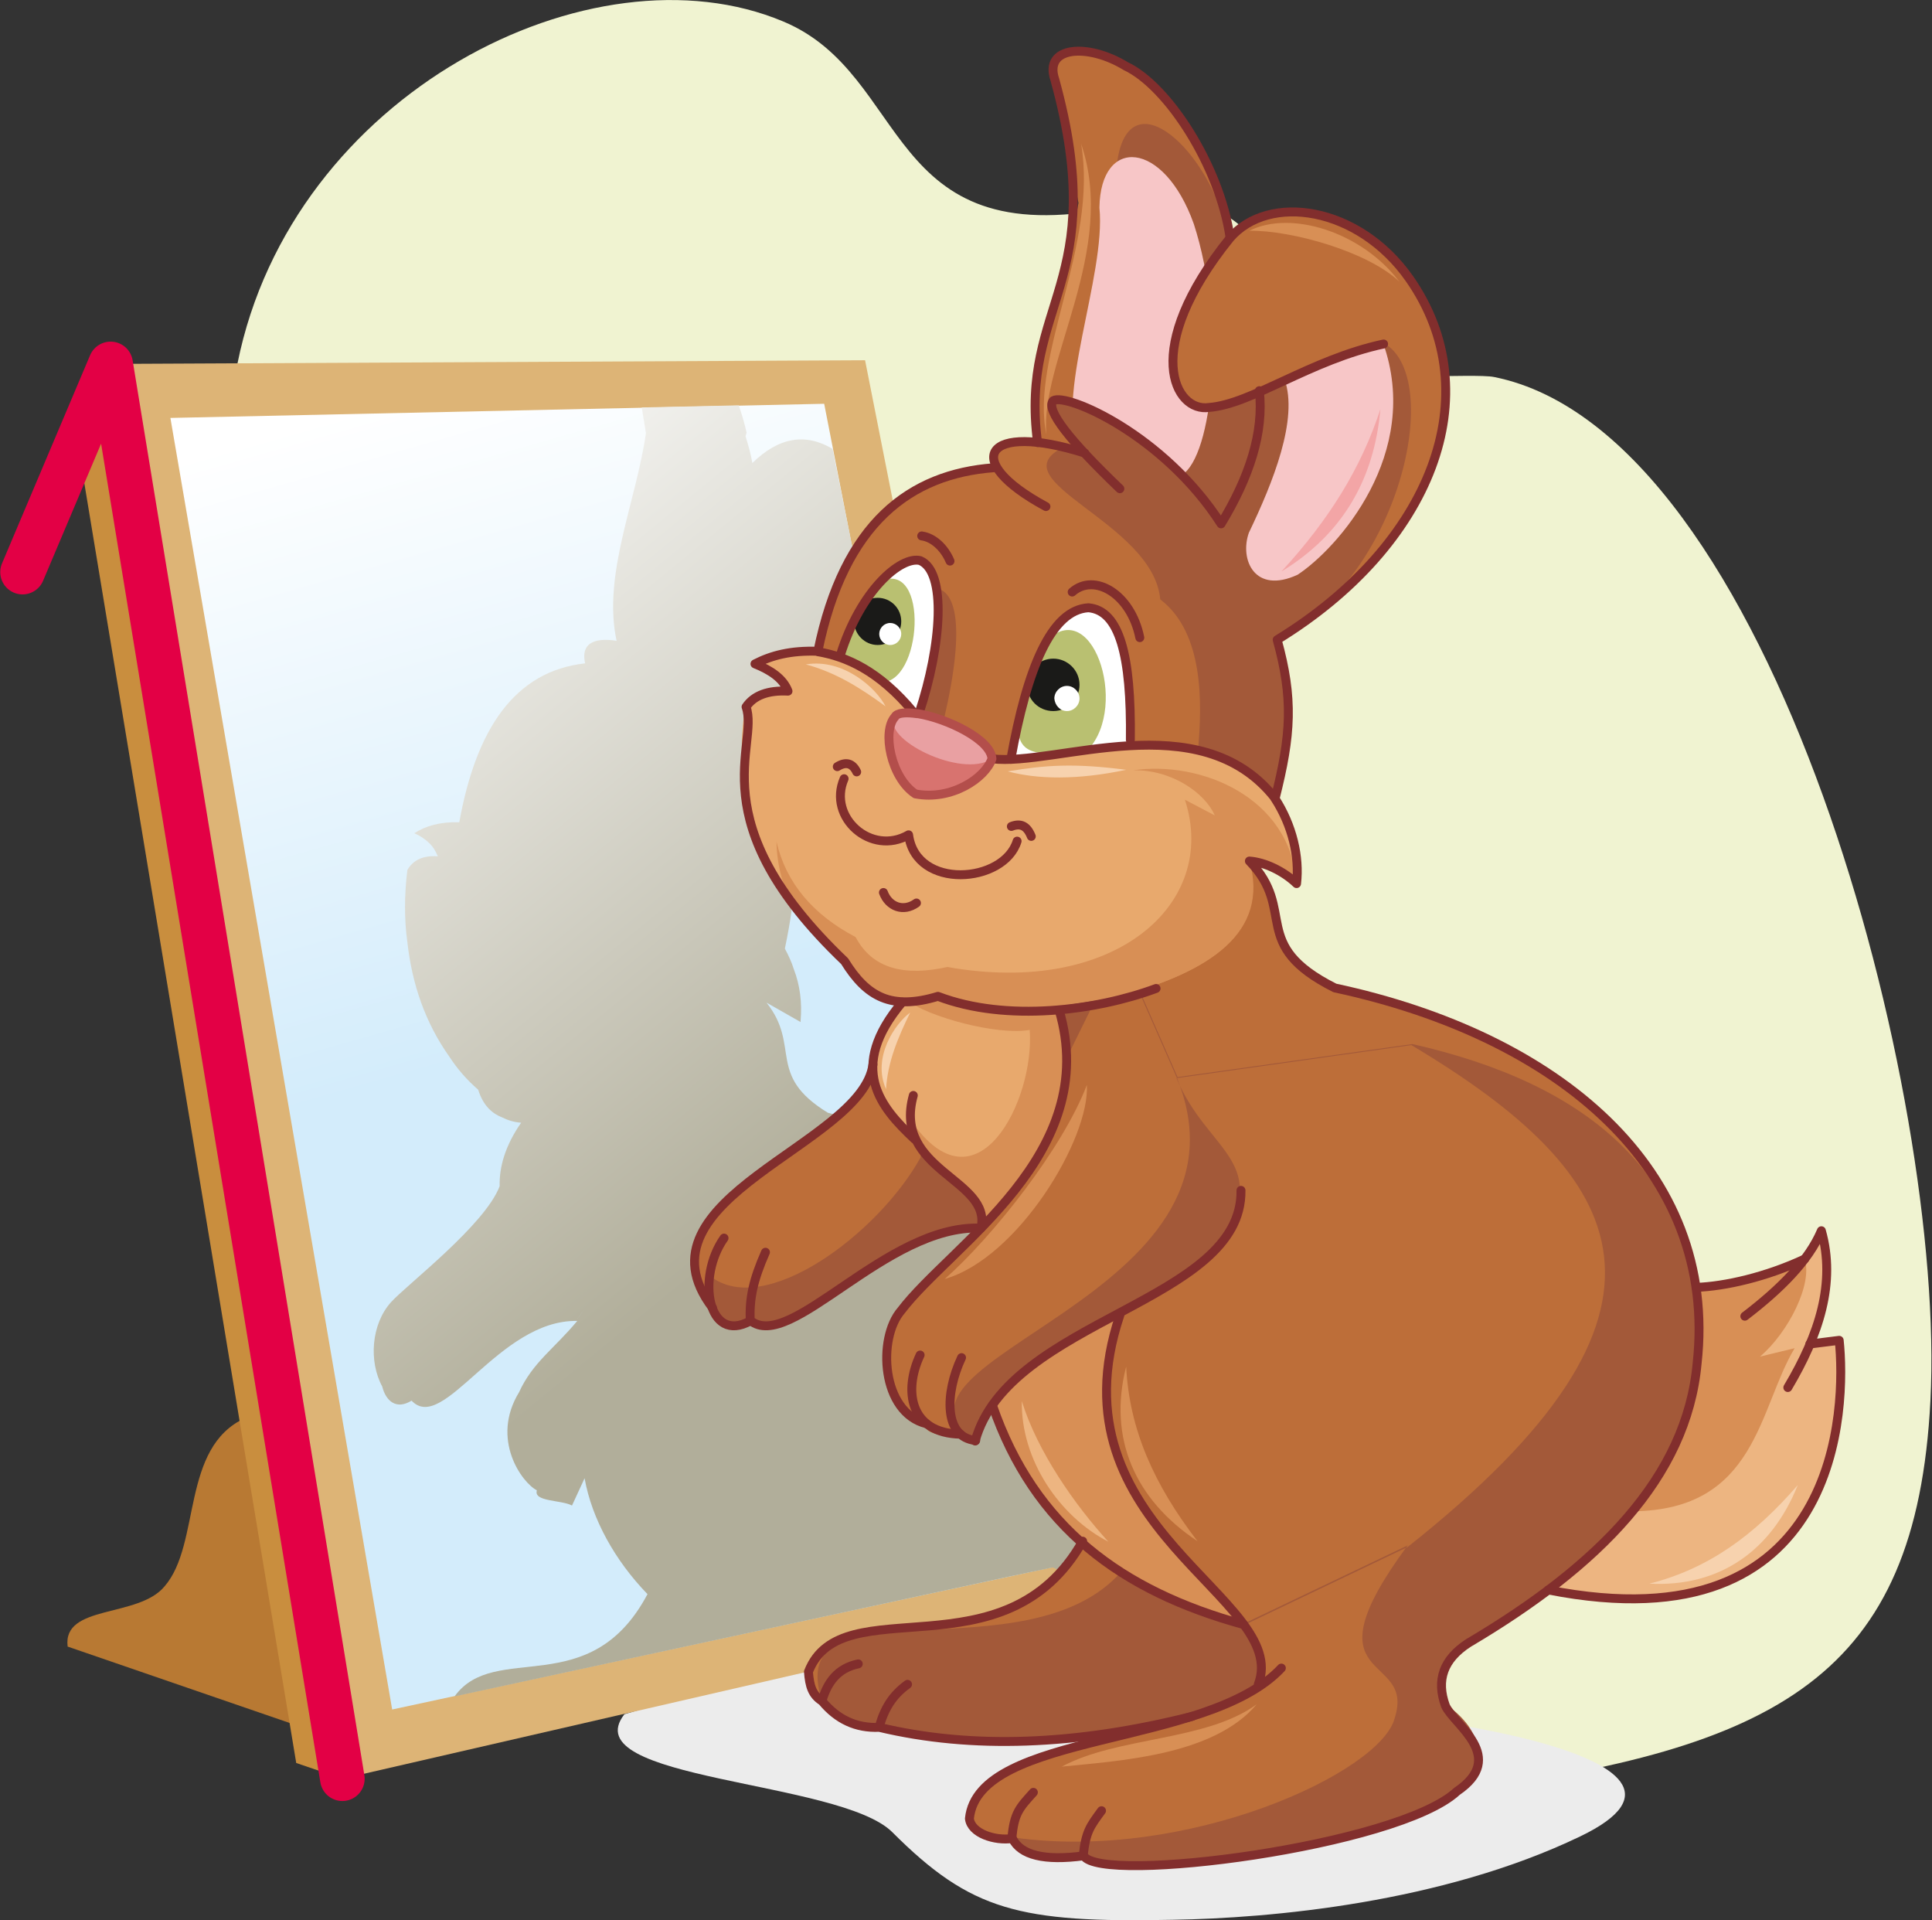<?xml version="1.0" encoding="utf-8"?>
<!-- Generator: Adobe Illustrator 19.0.0, SVG Export Plug-In . SVG Version: 6.00 Build 0)  -->
<svg version="1.1" id="Layer_1" xmlns="http://www.w3.org/2000/svg" xmlns:xlink="http://www.w3.org/1999/xlink" x="0px" y="0px"
	 viewBox="0 0 368.5 366.2" enable-background="new 0 0 368.5 366.2" xml:space="preserve">
<rect x="0" y="0" width="368.5" height="366.2" fill="#333333" stroke="none"/>
<path fill-rule="evenodd" clip-rule="evenodd" fill="#F0F3D1" d="M57.3,160.8c-3.9-12.8,19.8-33.3,12.6-46.5l-24.6-45
	c10.4-51.6,67.7-80.5,104.1-65.2c24.4,10.2,18.9,44.3,63.1,35.5c37-7.3,26.8,24.4,40.9,30.7c5.8,2.6,27.8,0.8,31.6,1.6
	c53.2,10.7,86.2,137,83.2,195.2c-2.7,52.7-29.1,66.5-90.4,74.5C232.5,347.5,112.3,339.7,57.3,160.8z"/>
<path fill-rule="evenodd" clip-rule="evenodd" fill="#ECECEC" d="M232.4,325L176,310.2l-56.9,16.7c-9.9,12.7,41.1,12.5,51.1,22.5
	c15,15,24.2,17.3,53.5,16.7c18.6-0.3,51.3-3.2,77.7-15.9C333.5,334.8,267.2,325,232.4,325z"/>
<path fill-rule="evenodd" clip-rule="evenodd" fill="#B87933" d="M31.4,302.5c7-8.1,3-26.5,15.4-32.1l13.3,30L56.5,329l-43.6-15
	C11.9,305.9,26.4,308.6,31.4,302.5z"/>
<polygon fill-rule="evenodd" clip-rule="evenodd" fill="#C98E3E" points="21.1,69.4 15.1,86.2 56.5,336.2 65.3,339.2 45.8,176.9 "/>
<polygon fill-rule="evenodd" clip-rule="evenodd" fill="#DDB476" points="21.1,69.4 165,68.7 211.8,305.5 65.3,339.2 "/>
<linearGradient id="SVGID_1_" gradientUnits="userSpaceOnUse" x1="114.273" y1="195.419" x2="79.827" y2="74.654">
	<stop  offset="0" style="stop-color:#D3ECFB"/>
	<stop  offset="1" style="stop-color:#FFFFFF"/>
</linearGradient>
<polygon fill-rule="evenodd" clip-rule="evenodd" fill="url(#SVGID_1_)" points="32.5,79.7 157.2,77 200.6,298.9 74.8,326 "/>
<polyline fill-rule="evenodd" clip-rule="evenodd" fill="none" stroke="#E30045" stroke-width="8.504" stroke-linecap="round" stroke-linejoin="round" stroke-miterlimit="22.926" points="
	65.3,339.2 21.1,69.4 4.3,109.1 "/>
<path fill-rule="evenodd" clip-rule="evenodd" fill="#BD6E39" d="M201.2,15.2c-1.4-4.4,2.2-5.8,10.7-4c11.5,5.5,17.5,15.4,21.1,27.4
	l-5.8,17.6l-18,30.4l-11.3-2.1c-3.8-14.6,5.2-30.5,7.8-45.8L201.2,15.2z"/>
<linearGradient id="SVGID_2_" gradientUnits="userSpaceOnUse" x1="145.875" y1="232.897" x2="40.677" y2="104.466">
	<stop  offset="0" style="stop-color:#B1AE9A"/>
	<stop  offset="1" style="stop-color:#FFFFFF"/>
</linearGradient>
<path fill-rule="evenodd" clip-rule="evenodd" fill="url(#SVGID_2_)" d="M140.9,77.3c0.6,1.7,1.1,3.4,1.5,5.2l-0.2,0.7
	c0.5,1.6,1,3.3,1.3,5.1c5-4.9,10.1-5.8,15.3-2.7l5.2,25.8c-2.8,4.9-2.9,32.8-7.7,37.9v0c-1.9,2.1-4,4-6.3,5.3
	c2.2,9.7,1.9,15.7-0.3,26.3c0.7,1.3,1.3,2.6,1.7,3.9c1.2,3.1,1.6,6.4,1.3,9.9c0,0.1,0,0.2,0,0.2l-6.5-3.7c6.6,8.3-0.1,13.8,11.7,21
	c26.3,6.8,46.3,24.2,49.3,49.6l0,0v0l0.1,0c3.2-0.3,6.4-1,9.4-2.1l0.2-0.1l5.2-2.5l0,0l2.3-4.6c1.5,5.3,1,11.5-1.5,18.7l4-0.6
	c0,7.1,0.2,25.5-9.8,35.6l-16.3-7.3l-8.1,1.7l-106,22.9c7.7-10.7,25.8,1.2,36.8-19.5c-6.2-6.4-10.6-14.3-12-22.1l-2.4,5.2l0,0l0,0v0
	c-2.1-1.1-7.4-0.7-6.7-2.9c-2.8-1.4-8.9-9.7-3.4-18.7c2.6-5.7,6.7-8.3,11.1-13.6c-15-0.3-25.5,21.7-31.6,15.2
	c-2.9,1.8-4.9,0.1-5.6-2.7l0,0c-2.6-4.8-2.1-11.9,1.7-16.1c3.1-3.4,17.9-14.7,20.7-22.1l0,0c-0.1-3.7,1.1-7.8,4.1-12.1
	c-1.4-0.1-2.6-0.5-3.6-1c-1.8-0.7-3.6-2.1-4.6-5.3c-2.2-1.9-4-4-5.5-6.3c-4.6-6.5-7.1-13.8-8-21.8c-0.6-4.3-0.6-9,0-13.8
	c1.1-1.9,3-2.8,5.8-2.6c-0.4-1-0.9-1.8-1.5-2.4c-0.8-0.8-1.8-1.5-3-2c2.2-1.4,4.9-2.2,8.6-2.1c3.2-17.7,10.5-28.8,24-30.3
	c-1-4.5,2.8-4.8,6-4.3c-2.7-12.6,3.7-26.4,5.6-39.6l-0.8-4.9L140.9,77.3L140.9,77.3z M111.4,249.8c-0.5,0.7-1,1.3-1.6,2.1
	C110.3,251.3,110.8,250.6,111.4,249.8z"/>
<path fill-rule="evenodd" clip-rule="evenodd" fill="#A35939" d="M213.1,30.8c2.3-16.1,17.7-2.3,21.3,14.4l17.4,24.7l-14.3,34.4
	l-18-6.7C239.2,23.5,209.8,35.3,213.1,30.8z"/>
<path fill-rule="evenodd" clip-rule="evenodd" fill="#F7C6C7" d="M206,86.1c-5.1-9.8,5-33.5,3.7-46.5c0.2-13.7,12.3-12.9,18,3.1
	c6.2,19.1,3.6,44.3-2.3,47.9C217.3,94.5,204.2,91.3,206,86.1z"/>
<path fill-rule="evenodd" clip-rule="evenodd" fill="#BD6E39" d="M234.5,45.2c10.9-9,22.3-6.4,34.2,7.7c14,20.2,8.6,41.1-16.3,62.8
	l-12.2-41.1C223.8,84.7,216,68.2,234.5,45.2z"/>
<path fill-rule="evenodd" clip-rule="evenodd" fill="#BD6E39" d="M240,321.2c-18.6,10.7-43,13-72.3,8.2c-3.7,0.3-7.3-0.8-10.9-5
	c-2-0.7-2.9-3-2.6-6.7c10.4-13.8,36.6,1.2,52.3-23.6c-8.4-6.5-12.9-12.8-16.9-25.4l-3.5,6.2c-2.9-1.2-10.4-0.8-9.4-3.3
	c-3.9-1.6-12.5-11.2-4.8-21.6c4.6-8.4,13-11,20.7-21.9l-19.1-0.3c1.5,13.3-28.9,26.8-38.1,20.9c-3.6-5.6-2.9-13.7,2.4-18.6
	c4.4-3.9,25-17,28.9-25.5l5.7-13.9c-5.6-0.5-9.4-2.9-11.5-7.2c-16.1-12.9-21-29.5-18.8-48.5c1.7-1.8,4.1-3.1,8-3
	c-1.4-2.7-3.5-4.5-6.3-5.2c4-1.7,8-2.5,12-2.4c4.5-20.5,14.7-33.3,33.5-35c-2.1-7.8,10.9-4.6,13.1-4.1c11.9,1.4,6.3,3.5,20.4,5.6
	l5.4,6.3l15,24.6c3.1,11.2,2.7,18.1-0.4,30.3c3.4,5.1,4.7,11.2,4.1,16.2c-2.5-2.4-6.1-4.1-9-4.3c9.2,9.6-0.2,15.9,16.3,24.2
	c42.6,9.1,73.3,34.6,69.1,71.6c-2,21.9-18.9,38.7-43.6,53.3c-4.7,3.1-6.2,7.1-4.4,12c6.8,4.8,8.5,11.7,2.2,16.3
	c-11.3,10.5-68,17.8-71.2,12.3c-7.5,1-12-0.1-13.6-3.3c-3.4,0.5-7.9-1-8.2-3.8C186.8,328.2,232.5,332.8,240,321.2z"/>
<path fill-rule="evenodd" clip-rule="evenodd" fill="#A35939" d="M240,321.2c-18.6,10.7-43,13-72.3,8.2c-3.7,0.3-7.3-0.8-10.9-5
	c-7.8-23.7,39-4.2,57.1-24.7l23.4,10.2l31.2-14.9c57.2-45.3,42.4-70.8,0.7-95.7l-44.8,6.3c6,14.4,18.7,15.7,7.9,32.4
	c-9.2,12.4-34,11.3-46.2,36.9c-22.6-15.8,55.4-27.3,38.4-69.3l-10.8-24.6l-26.3,53.3c-21-0.3-35.7,25.1-44.2,17.6
	c-6.1,3.2-9.3-2.9-7.8-8.6c10.4,8.3,32.2-8.1,40.2-22.6l-3.1-30l-2.8-50.1l9-28.4c4.8,1,5.2,11.7-0.5,32.1l10.4,14.7l39.9-15.9
	c0.8-8.8,1.2-22.4-7.2-28.8c-1.3-14.8-31.3-22.6-18.5-29c3.3,0.2,6.6,3.8,11.6,8.5c-7.4-7.3-11.6-8.5-13.4-17.4
	c0.5-3.6,16.4,6.6,23.3,13l8.7,10.5c4.7-6.9,7.2-15.3,7.3-25.4l23.6-9.1c11.8,6.5,3,45.1-20.2,56.4c3.1,11.2,2.7,18.1-0.4,30.3
	c3.4,5.1,4.7,11.2,4.1,16.2c-2.5-2.4-6.1-4.1-9-4.3l-24.6,16.8l10.8,24.6l44.8-6.3c32.7,7.4,56.3,24.7,54.5,60.7
	c-2,21.9-18.9,38.7-43.6,53.3c-4.7,3.1-6.2,7.1-4.4,12c6.8,4.8,8.5,11.7,2.2,16.3c-11.3,10.5-68,17.8-71.2,12.3
	c-7.5,1-12-0.1-13.6-3.3c33.2,4.7,70-12.4,72.7-22.7c4.2-12.9-17.6-5.8,2.5-33l-31.2,14.9l3,5.8L240,321.2z"/>
<path fill-rule="evenodd" clip-rule="evenodd" fill="#D88F55" d="M189.3,268c2.6-4.9,8.4-8.7,24.4-17.7
	c-10.5,30.3,8.1,42.1,23.6,59.5C213.9,304.9,192.7,286.3,189.3,268z"/>
<path fill-rule="evenodd" clip-rule="evenodd" fill="#E8A96D" d="M156,124.3c8,2.1,14,5.9,18.2,11.6c9.9,2.7,14.9,5.6,15,8.8
	c15.7,1,31.3-7.1,43.7-0.2c11.5,6.4,15.5,14.5,14.3,23.9l-9-4.3c3.9,13.7-7.4,21.3-25.6,26.1l-11,1.7c1.6,2.6,1.8,19.3-1.8,24.9
	c-8.9,14.6-9.8,14.3-12.5,17.5c0.6-6.2-10.3-13.5-12.9-16.9c-8.7-6.1-11-16.1-2-26.7c-3.8-0.8-9.2-1.2-11.5-7.2
	c-11.9-10.2-22.1-27.6-18.8-48.5c1.5-2.2,4.2-3.2,8-3c-0.9-2.4-3.3-4-6.3-5.2C147.1,125.1,150.9,124.1,156,124.3z"/>
<path fill-rule="evenodd" clip-rule="evenodd" fill="#D88F55" d="M247.3,168.4l-9-4.3c3.9,13.7-7.4,21.3-25.6,26.1l-11,1.7
	c1.6,2.6,1.7,10.8,1.1,16.3c-4.2,14.4-10.2,19.8-15.4,25.7c0.6-8.6-12.8-10.1-13.7-20.3c12.6,18.4,23.7-3.8,22.7-17.2
	c-6.1,1.1-19.3-2.4-23.9-5.9c-3.7-0.8-7.1-1.5-11.5-7.2c-8.4-6.1-12.7-13.6-12.9-22.8c1.8,7.8,6.9,13.9,15.1,18.2
	c3.2,6.1,9.4,7.5,17.5,5.7c31.9,5.7,51.8-12,45.3-31.9l5.7,3c-1.8-4.2-8.2-8.8-15.6-8.6C229,145,246.1,152,247.3,168.4z"/>
<path fill-rule="evenodd" clip-rule="evenodd" fill="#EDB581" d="M345.2,256.3c3.5-8.3,4.2-15.5,2.1-21.6l-3.2,5.4
	c-6.4,3.2-13.3,4.8-20.7,5.4c3.7,23.4-8,41.9-28.2,57.6c56.3,11.1,55.4-34.5,55.5-47.6L345.2,256.3z"/>
<path fill-rule="evenodd" clip-rule="evenodd" fill="#D88F55" d="M335.7,258.7c5.4-4.6,10.1-13.9,8.5-18.6l-7.2,2.8
	c-5,2.5-7.7,2.1-13.4,2.6c0.3,15.9,0.4,27.4-12.2,42.7c23.7-0.2,24-19.6,30.9-31.1L335.7,258.7z"/>
<path fill-rule="evenodd" clip-rule="evenodd" fill="none" stroke="#822E2D" stroke-width="1.701" stroke-linecap="round" stroke-linejoin="round" stroke-miterlimit="22.926" d="
	M220.5,188.5c-11.3,4.2-28.5,6.5-41.6,1.5c-8.9,2.7-13.6,0.1-17.8-6.7c-28-26.7-16.2-41.2-18.8-48.5c1.5-2.2,4.2-3.2,8-3
	c-0.9-2.4-3.3-4-6.3-5.2c3.1-1.6,6.8-2.6,12-2.4c5-24.6,17.7-33.8,33.5-35 M197.9,84.4c-3.5-26.7,14-30.3,3.3-69.2
	c-2.2-6.4,6.3-7,13.5-2.6c8.1,3.8,17.9,19.1,19.9,32.6"/>
<path fill-rule="evenodd" clip-rule="evenodd" fill="none" stroke="#822E2D" stroke-width="1.701" stroke-linecap="round" stroke-linejoin="round" stroke-miterlimit="22.926" d="
	M240,321.2c6.3-16.5-40.1-29.7-26.4-70.4"/>
<path fill-rule="evenodd" clip-rule="evenodd" fill="none" stroke="#822E2D" stroke-width="1.701" stroke-linecap="round" stroke-linejoin="round" stroke-miterlimit="22.926" d="
	M295.3,303.2c56.3,11.1,56.8-35.3,55.5-47.6l-5.6,0.7"/>
<path fill-rule="evenodd" clip-rule="evenodd" fill="#FFFFFF" d="M192.7,144.8l22.9-2.6c0.2-16.2-2.1-25.8-8-26.3
	C200.5,116.3,195.9,127.5,192.7,144.8z"/>
<path fill-rule="evenodd" clip-rule="evenodd" fill="none" stroke="#822E2D" stroke-width="1.701" stroke-linecap="round" stroke-linejoin="round" stroke-miterlimit="22.926" d="
	M341,264.6c6-10.1,9.2-20,6.4-29.9c-2.4,5.7-7.8,11.1-14.6,16.3"/>
<path fill-rule="evenodd" clip-rule="evenodd" fill="#B9C071" d="M207.5,143c-10.9,1.6-13.4,0.6-13.4-5.2l4.9-15
	C208.1,112.6,215.5,134.5,207.5,143z"/>
<path fill-rule="evenodd" clip-rule="evenodd" fill="none" stroke="#822E2D" stroke-width="1.701" stroke-linecap="round" stroke-linejoin="round" stroke-miterlimit="22.926" d="
	M344.2,240.1c-7.3,3.4-15.1,5.2-20.7,5.4"/>
<path fill-rule="evenodd" clip-rule="evenodd" fill="none" stroke="#822E2D" stroke-width="1.701" stroke-linecap="round" stroke-linejoin="round" stroke-miterlimit="22.926" d="
	M210.1,345.3c-2.2,3-3,4-3.5,8.6"/>
<path fill-rule="evenodd" clip-rule="evenodd" fill="none" stroke="#822E2D" stroke-width="1.701" stroke-linecap="round" stroke-linejoin="round" stroke-miterlimit="22.926" d="
	M197.1,341.8c-2.6,2.9-3.7,3.9-4.1,8.8"/>
<path fill-rule="evenodd" clip-rule="evenodd" fill="none" stroke="#822E2D" stroke-width="1.701" stroke-linecap="round" stroke-linejoin="round" stroke-miterlimit="22.926" d="
	M189.3,268c8,23.2,24.6,35.4,47.9,41.8"/>
<path fill-rule="evenodd" clip-rule="evenodd" fill="#FFFFFF" d="M160.3,124.9c5.7,3,10.7,6.7,15,11.1c4.3-12.9,5.3-27,0.2-29.1
	C170.3,105.6,164.1,112.6,160.3,124.9z"/>
<path fill-rule="evenodd" clip-rule="evenodd" fill="none" stroke="#822E2D" stroke-width="1.701" stroke-linecap="round" stroke-linejoin="round" stroke-miterlimit="22.926" d="
	M206.5,293.9c-14.8,26.2-46,8.6-52.3,24.9c0.2,2.7,0.7,4.4,2.6,5.6c2.9,3.5,6.5,5.2,10.9,5c17.6,4.2,37.5,3.5,59.7-2.1"/>
<path fill-rule="evenodd" clip-rule="evenodd" fill="#B9C071" d="M168.5,130.1c-3.1-2.2-3.3-2.9-8.2-5.2c1.4-5,3.4-9.7,6.6-13.5
	C177.1,105.1,176.3,129.3,168.5,130.1z"/>
<path fill-rule="evenodd" clip-rule="evenodd" fill="none" stroke="#822E2D" stroke-width="1.701" stroke-linecap="round" stroke-linejoin="round" stroke-miterlimit="22.926" d="
	M156.8,324.3c1-3.5,3-6.2,6.9-7"/>
<path fill-rule="evenodd" clip-rule="evenodd" fill="none" stroke="#822E2D" stroke-width="1.701" stroke-linecap="round" stroke-linejoin="round" stroke-miterlimit="22.926" d="
	M167.7,329.3c1-3.5,2.5-6,5.4-8.1"/>
<path fill-rule="evenodd" clip-rule="evenodd" fill="none" stroke="#822E2D" stroke-width="1.701" stroke-linecap="round" stroke-linejoin="round" stroke-miterlimit="22.926" d="
	M243.1,152.1c-14.3-18-41.7-5.9-53.9-7.4"/>
<path fill-rule="evenodd" clip-rule="evenodd" fill="none" stroke="#822E2D" stroke-width="1.701" stroke-linecap="round" stroke-linejoin="round" stroke-miterlimit="22.926" d="
	M174.3,135.9c-6.7-8.1-13-10.7-18.2-11.6"/>
<path fill-rule="evenodd" clip-rule="evenodd" fill="none" stroke="#822E2D" stroke-width="1.701" stroke-linecap="round" stroke-linejoin="round" stroke-miterlimit="22.926" d="
	M194,160.4c-2.5,8.1-19.3,9.4-20.7-1.2c-7.1,4.1-15.5-3.3-12.3-10.7"/>
<path fill-rule="evenodd" clip-rule="evenodd" fill="none" stroke="#822E2D" stroke-width="1.701" stroke-linecap="round" stroke-linejoin="round" stroke-miterlimit="22.926" d="
	M196.7,159.5c-0.8-2-2-2.6-3.8-1.9"/>
<path fill-rule="evenodd" clip-rule="evenodd" fill="none" stroke="#822E2D" stroke-width="1.701" stroke-linecap="round" stroke-linejoin="round" stroke-miterlimit="22.926" d="
	M159.7,146.2c1.6-1,2.9-0.7,3.7,1"/>
<path fill-rule="evenodd" clip-rule="evenodd" fill="none" stroke="#822E2D" stroke-width="1.701" stroke-linecap="round" stroke-linejoin="round" stroke-miterlimit="22.926" d="
	M174.8,172.2c-2.5,1.8-5.3,0.7-6.3-2"/>
<path fill-rule="evenodd" clip-rule="evenodd" fill="none" stroke="#822E2D" stroke-width="1.701" stroke-linecap="round" stroke-linejoin="round" stroke-miterlimit="22.926" d="
	M204.5,112.9c4.2-3.7,11.2,0.3,12.9,8.7"/>
<path fill-rule="evenodd" clip-rule="evenodd" fill="none" stroke="#822E2D" stroke-width="1.701" stroke-linecap="round" stroke-linejoin="round" stroke-miterlimit="22.926" d="
	M175.8,102.2c2.2,0.3,4.3,2.2,5.4,4.8"/>
<path fill-rule="evenodd" clip-rule="evenodd" fill="#1A1A18" d="M200.9,135.6c2.8,0,5-2.3,5-5c0-2.8-2.3-5-5-5c-2.8,0-5,2.3-5,5
	C195.9,133.4,198.1,135.6,200.9,135.6z"/>
<path fill-rule="evenodd" clip-rule="evenodd" fill="#FFFFFF" d="M203.5,135.6c1.3,0,2.4-1.1,2.4-2.4c0-1.3-1.1-2.4-2.4-2.4
	c-1.3,0-2.4,1.1-2.4,2.4C201.2,134.5,202.2,135.6,203.5,135.6z"/>
<path fill-rule="evenodd" clip-rule="evenodd" fill="#1A1A18" d="M167.4,123c2.5,0,4.5-2,4.5-4.5c0-2.5-2-4.5-4.5-4.5
	c-2.5,0-4.5,2-4.5,4.5C162.9,120.9,164.9,123,167.4,123z"/>
<path fill-rule="evenodd" clip-rule="evenodd" fill="#FFFFFF" d="M169.8,123c1.2,0,2.1-1,2.1-2.1c0-1.2-1-2.1-2.1-2.1
	c-1.2,0-2.1,1-2.1,2.1C167.7,122,168.6,123,169.8,123z"/>
<path fill-rule="evenodd" clip-rule="evenodd" fill="none" stroke="#822E2D" stroke-width="1.701" stroke-linecap="round" stroke-linejoin="round" stroke-miterlimit="22.926" d="
	M206.9,86.4c-18.9-6-23.9,1.3-7.4,10.2"/>
<path fill-rule="evenodd" clip-rule="evenodd" fill="none" stroke="#822E2D" stroke-width="1.701" stroke-linecap="round" stroke-linejoin="round" stroke-miterlimit="22.926" d="
	M183.4,258.9c-3.2,6.8-3.4,15.2,2.7,15.8"/>
<path fill-rule="evenodd" clip-rule="evenodd" fill="none" stroke="#822E2D" stroke-width="1.701" stroke-linecap="round" stroke-linejoin="round" stroke-miterlimit="22.926" d="
	M175.5,258.4c-3.2,6.8-2,14.9,7.7,15.1"/>
<path fill-rule="evenodd" clip-rule="evenodd" fill="none" stroke="#822E2D" stroke-width="1.701" stroke-linecap="round" stroke-linejoin="round" stroke-miterlimit="22.926" d="
	M176.7,271.5c-8.6-2.1-9.4-16.3-4.8-21.6c9.4-12.4,38.3-29.7,30.1-57.3"/>
<path fill-rule="evenodd" clip-rule="evenodd" fill="none" stroke="#822E2D" stroke-width="1.701" stroke-linecap="round" stroke-linejoin="round" stroke-miterlimit="22.926" d="
	M172.1,191.1c-10.6,12.6-4.1,20.1,2.3,26.1"/>
<path fill-rule="evenodd" clip-rule="evenodd" fill="none" stroke="#822E2D" stroke-width="1.701" stroke-linecap="round" stroke-linejoin="round" stroke-miterlimit="22.926" d="
	M135.9,249.4c-15.9-20.9,28.6-31.1,30.6-46.4"/>
<path fill-rule="evenodd" clip-rule="evenodd" fill="none" stroke="#822E2D" stroke-width="1.701" stroke-linecap="round" stroke-linejoin="round" stroke-miterlimit="22.926" d="
	M174.2,208.9c-4,14.4,15.1,16,12.9,25.3"/>
<path fill-rule="evenodd" clip-rule="evenodd" fill="none" stroke="#822E2D" stroke-width="1.701" stroke-linecap="round" stroke-linejoin="round" stroke-miterlimit="22.926" d="
	M236.7,227c0.3,21.4-44.3,24.5-50.7,47.8"/>
<path fill-rule="evenodd" clip-rule="evenodd" fill="#F7C6C7" d="M238.2,101.6c4.6-9.6,9.5-21.7,6.8-29.3c3.6-1.6,16.6-6.4,18.8-6.9
	c7.5,21.1-8.7,39.2-16.3,44.2C239.3,113.4,236.4,106.7,238.2,101.6z"/>
<path fill-rule="evenodd" clip-rule="evenodd" fill="#F7D2AE" d="M192.2,147.1c5.6,1.5,13.2,1.7,22.6-0.3
	C204.7,145.5,199.5,145.9,192.2,147.1z"/>
<path fill-rule="evenodd" clip-rule="evenodd" fill="#F7D2AE" d="M153.7,126.7c5.6,1.5,10.3,4.4,15.2,8
	C167.2,131.3,160.9,125.5,153.7,126.7z"/>
<path fill-rule="evenodd" clip-rule="evenodd" fill="#F7D2AE" d="M169,207.7c0.3-5.1,2.2-9.7,4.6-14.6
	C170.7,195.2,166.3,201.7,169,207.7z"/>
<path fill-rule="evenodd" clip-rule="evenodd" fill="#F3A5A6" d="M263.3,78c-3.7,11.3-9.8,21.1-18.9,31
	C256.2,101.8,262.1,91.3,263.3,78z"/>
<path fill-rule="evenodd" clip-rule="evenodd" fill="#D88F55" d="M214.8,260.6c0.6,12,5.3,22.5,13.6,33.3
	C216.5,286,211.3,274.3,214.8,260.6z"/>
<path fill-rule="evenodd" clip-rule="evenodd" fill="#D88F55" d="M180.2,243.9c9.2-8.1,22.6-25.1,27.1-37
	C207.9,217.1,194.2,239.9,180.2,243.9z"/>
<path fill-rule="evenodd" clip-rule="evenodd" fill="#D88F55" d="M206.2,27.4c7,20.4-8,41.7-6.6,55.5
	C196.4,68.1,209.5,46.7,206.2,27.4z"/>
<path fill-rule="evenodd" clip-rule="evenodd" fill="#D88F55" d="M266.9,53.7c-6-5.7-20.5-9.8-28.6-9.7
	C246.3,40,259.8,44.3,266.9,53.7z"/>
<path fill-rule="evenodd" clip-rule="evenodd" fill="#EDB581" d="M211.4,294c-6.3-6.9-13.5-17.1-16.5-26.8
	C194.7,278.4,202.1,289.2,211.4,294z"/>
<path fill-rule="evenodd" clip-rule="evenodd" fill="#F7D2AE" d="M314.6,302c11.1-2.8,19.9-9.1,28.3-18.8
	C337.9,295.7,328,302.7,314.6,302z"/>
<path fill-rule="evenodd" clip-rule="evenodd" fill="none" stroke="#822E2D" stroke-width="1.701" stroke-linecap="round" stroke-linejoin="round" stroke-miterlimit="22.926" d="
	M244.4,318.1c-14.2,15.2-57.8,12-59.5,28.7c0.3,2.8,4.8,4.3,8.2,3.8c1.6,3.2,6.1,4.3,13.6,3.3c3.2,5.5,59.9-1.8,71.2-12.3
	c9.7-6.6-0.6-12.7-2.2-16.3c-1.8-4.9-0.4-8.9,4.4-12c24.7-14.6,41.6-31.5,43.6-53.3c4.1-37-26.6-62.5-69.1-71.6
	c-16.5-8.3-7.1-14.7-16.3-24.2c2.9,0.2,6.5,1.9,9,4.3c0.6-5.1-0.8-11.1-4.1-16.2c3.1-12.2,3.5-19.1,0.4-30.3
	c29.4-18,40.7-46.8,25.2-68.9c-9.7-13.8-26.8-16.3-34.2-7.7c-17.1,21.2-10.5,33.3-4,32.3c8.1-0.6,19.3-9.1,33.3-12.1"/>
<path fill-rule="evenodd" clip-rule="evenodd" fill="#D88F55" d="M239.7,325c-9.7,7.1-26.4,6.1-37.2,11.9
	C213,335.8,231.4,334.9,239.7,325z"/>
<path fill-rule="evenodd" clip-rule="evenodd" fill="#E9A0A2" d="M189.2,144.7c-0.2-5.3-17-11-18.5-8.1c-2.5,2.7,0.4,9.6,4.2,12.6
	C181.7,150.6,187.9,148.4,189.2,144.7z"/>
<path fill-rule="evenodd" clip-rule="evenodd" fill="#D8736F" d="M189.2,144.7c-5.8,3.9-21.3-3.9-18.5-8.1c-2.5,2.7-0.8,10.9,4,14.7
	C181.5,152.7,187.9,148.4,189.2,144.7z"/>
<path fill-rule="evenodd" clip-rule="evenodd" fill="none" stroke="#822E2D" stroke-width="1.701" stroke-linecap="round" stroke-linejoin="round" stroke-miterlimit="22.926" d="
	M213.6,93.2c-9.4-9-14.3-15.1-12.7-16.8c2.5-1.5,21.1,6.5,32,23.5c5.4-8.9,8.2-17.4,7.3-25.4"/>
<path fill-rule="evenodd" clip-rule="evenodd" fill="none" stroke="#822E2D" stroke-width="1.701" stroke-linecap="round" stroke-linejoin="round" stroke-miterlimit="22.926" d="
	M175.3,136c4.3-12.9,5.3-27,0.2-29.1c-3.7-0.9-11.4,5.7-15.2,18"/>
<path fill-rule="evenodd" clip-rule="evenodd" fill="none" stroke="#822E2D" stroke-width="1.701" stroke-linecap="round" stroke-linejoin="round" stroke-miterlimit="22.926" d="
	M215.6,141.1c0.2-16.2-2.1-24.7-8-25.2c-7.1,0.4-11.7,11.6-14.8,28.9"/>
<path fill-rule="evenodd" clip-rule="evenodd" fill="none" stroke="#B34E4B" stroke-width="1.701" stroke-linecap="round" stroke-linejoin="round" stroke-miterlimit="22.926" d="
	M189.2,144.7c-0.2-3.7-8.6-7.7-14.1-8.6l-0.2,0c-2.1-0.3-3.8-0.2-4.2,0.6c-2.5,2.7-0.8,11.6,3.9,14.7l0,0l0,0
	C181.5,152.7,187.9,148.4,189.2,144.7z"/>
<path fill-rule="evenodd" clip-rule="evenodd" fill="none" stroke="#822E2D" stroke-width="1.701" stroke-linecap="round" stroke-linejoin="round" stroke-miterlimit="22.926" d="
	M138.1,236.1c-5.3,7.5-3.1,20.3,5,15.8"/>
<path fill-rule="evenodd" clip-rule="evenodd" fill="none" stroke="#822E2D" stroke-width="1.701" stroke-linecap="round" stroke-linejoin="round" stroke-miterlimit="22.926" d="
	M146,238.8c-2.3,5.2-3.1,8.8-2.9,13c7.6,6.3,25.9-18.3,43.9-17.6"/>
</svg>
